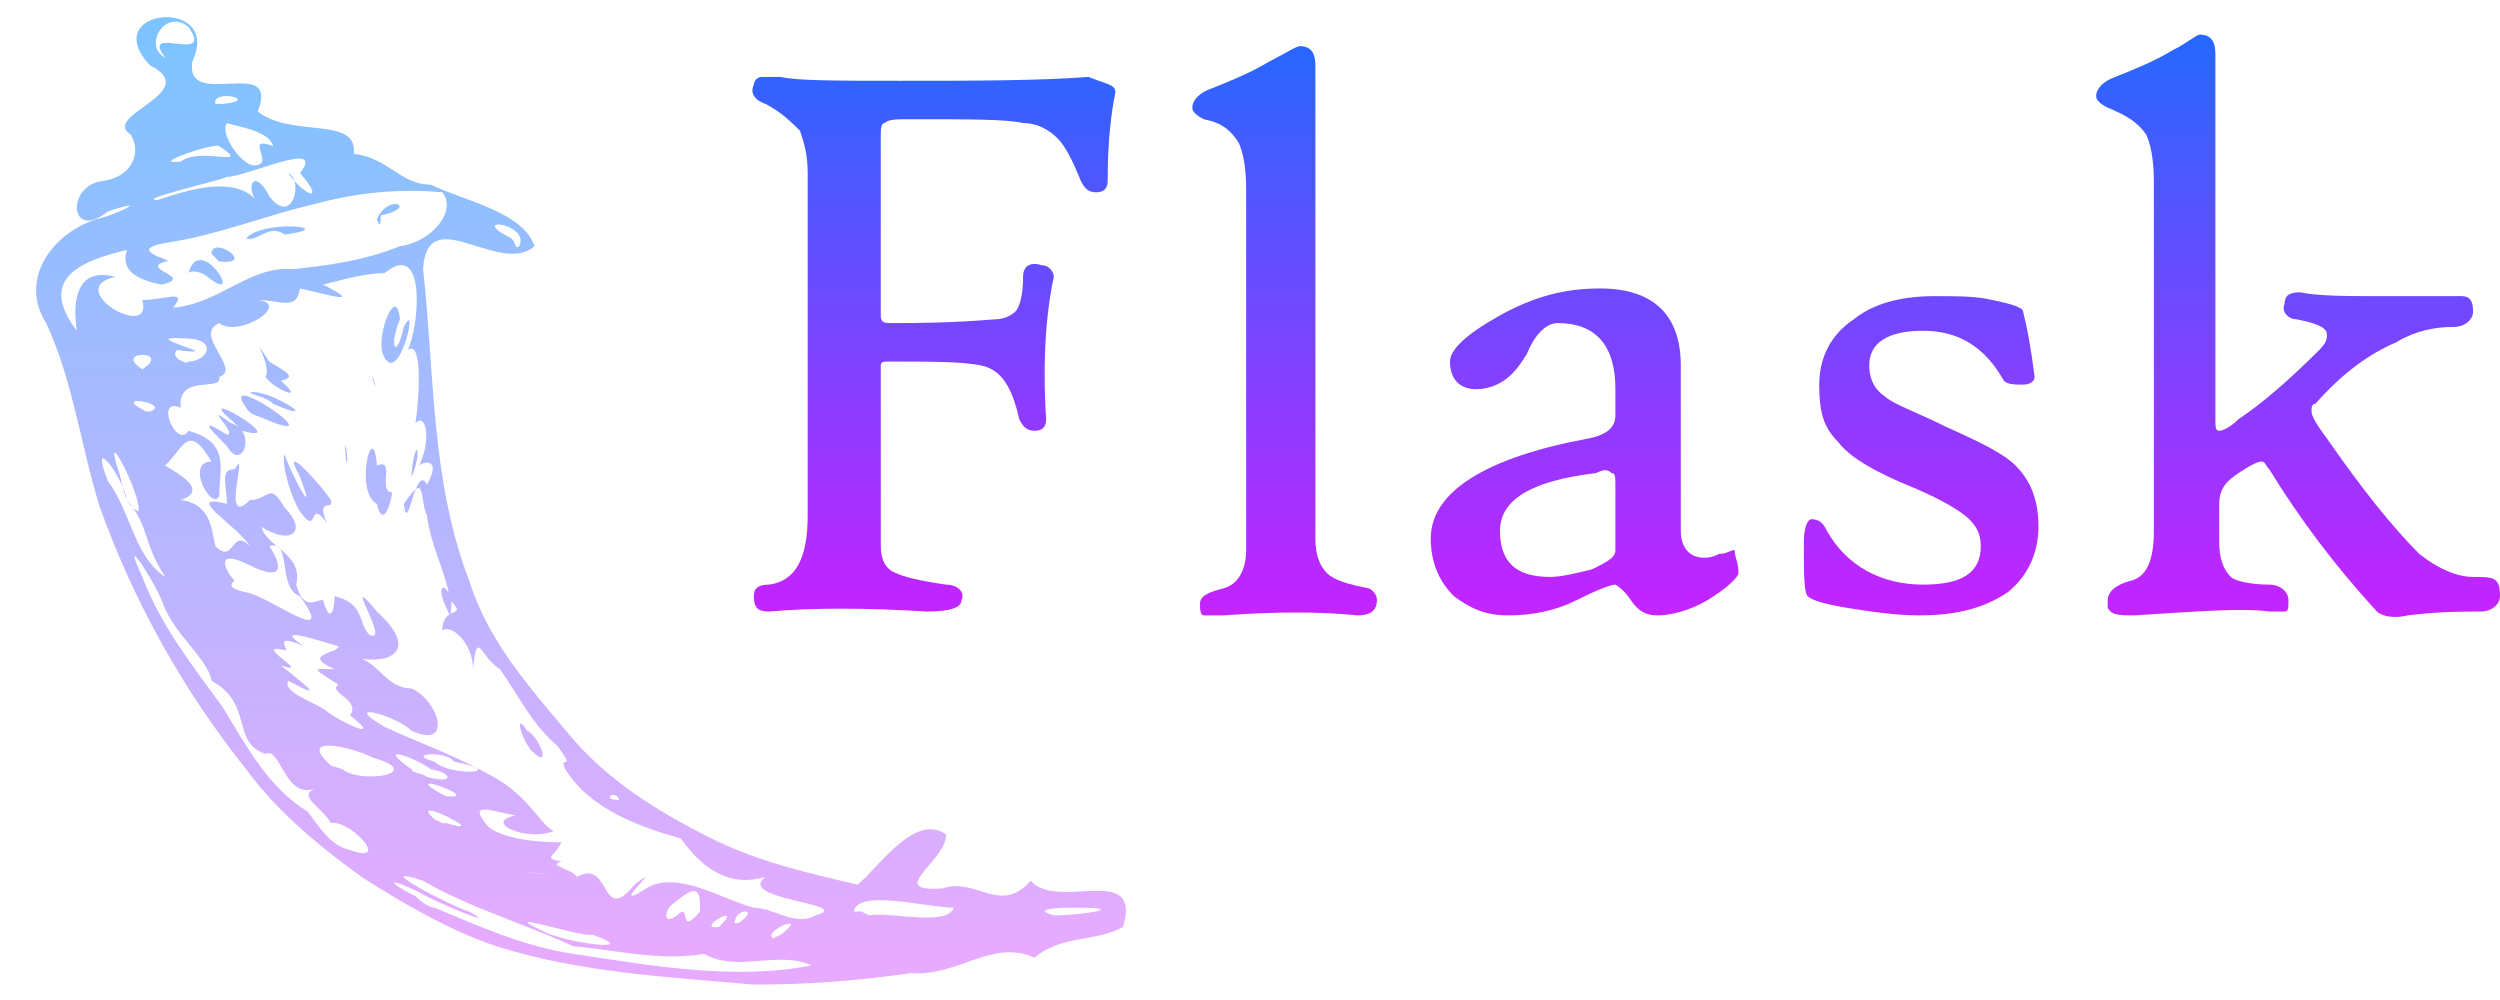 <svg width="65" height="26" viewBox="0 0 65 26" fill="none" xmlns="http://www.w3.org/2000/svg">
<path d="M9.4 22.8C8.3 22 7.2 21.1 6.4 20C4.8 18 3.5 15.7 2.6 13.2C2.1 11.6 1.9 9.9 1.2 8.4C0.5 7.3 1.3 6.1 2.5 5.7C3 5.6 4 5.1 2.8 5.5C1.8 6.3 1.7 4.8 2.7 4.7C3.4 4.6 3.7 4 3.4 3.5C2.6 3 5.3 2.4 3.9 1.7C2.5 0.2 5.8 -0.1 5 1.6C4.8 2.9 7.3 1.4 6.7 2.9C7.6 3.6 9.3 3 9.2 4C10.1 4.1 10.4 4.8 11.2 4.8C12 5.2 13.6 5.5 13.9 6.4C13 7.2 11.1 5.2 11 7C11.3 9.7 11.2 12.5 12.2 15.1C12.7 16.7 13.8 17.9 14.8 19.1C15.8 20.3 17.1 21.1 18.5 21.8C19.7 22.4 21 22.7 22.3 23C22.8 22.6 23.8 21.1 24.6 21.7C24.6 22.4 23 23.2 24.5 23.1C25.4 22.8 26 23.8 26.8 22.9C27.5 23.7 29.7 22.4 29.2 24.1C28.5 24.5 27.6 24.3 26.9 24.9C25.8 24.4 24.9 25.4 23.7 25.3C22.3 25.5 21 25.6 19.6 25.6C17.4 25.4 15.1 25.3 12.9 24.6C11.7 24.2 10.5 23.5 9.4 22.8ZM11.3 23.6C12.5 24.1 13.6 24.6 14.9 24.8C16.9 25.1 19.1 25.5 21.1 25.1C20.2 24.7 19.2 25.3 18.3 24.8C17.2 25 16 24.7 14.9 24.6C13.6 24 12.2 23.6 11 22.9C9.5 22.4 11.8 23.6 12.2 23.7C13.1 24.2 11.2 23.4 10.9 23.2C10.1 22.8 10 22.9 10.8 23.3C11 23.5 11.2 23.6 11.3 23.6ZM9.1 22.1C10.2 22.5 9.1 21.3 8.6 21.4C8.4 21 7.7 20.7 8.2 20.5C7.4 20.8 7.3 19.4 6.9 19.6C6 19.3 6.6 18.3 5.5 17.7C5.4 17.1 4.5 16.5 4.2 15.6C4 15.1 3.1 13.7 3.7 15C4.2 16.3 5 17.3 5.8 18.4C6.4 19.4 7 20.5 8 21.1C8.3 21.5 8.6 22 9.1 22.1ZM14.1 24.2C14.6 24.5 16.8 24.8 15.4 24.3C15.2 24.4 12.8 23.6 14.1 24.2ZM8.9 20C9.4 20.4 11.1 20.1 9.7 19.7C9.1 19.4 7.7 19.1 8.6 19.9L8.9 20ZM11.6 21.4C12.9 21.8 10.5 20.6 11.3 21.3L11.5 21.4H11.6ZM13.9 22.7C15.2 22.8 12.8 22.6 13.9 22.7ZM11.6 20.7C12.6 20.8 10.4 20 11.4 20.6L11.6 20.7ZM15 22.8C15.9 22.3 15.6 24.1 16.5 23C17.4 22.3 15.7 23.8 16.8 23.1C17.6 22.6 18.8 23.4 19.6 23.6C20.1 23.6 20.7 24.1 21.2 23.8C22.3 23.5 19.1 23.4 19.9 22.8C18.9 23.1 18.2 22.5 17.7 21.8C16.6 21.5 15.3 21 14.7 20C14.5 19.6 15 20.1 14.5 19.4C13.8 18.8 13.5 18.1 13 17.4C12.5 17.1 12.4 16.3 12.3 17.4C12.3 16.7 11.7 16.2 11.5 16.4C11.5 15.7 12.2 16.1 11.7 15.6C11.6 14.9 11.2 14.2 11.1 13.4C10.9 13 11.1 12.2 10.5 13.1C10.6 14 10.8 12 11.1 12.6C11.5 11.9 11 12 10.9 12.1C11.2 11.5 11.1 10.7 10.8 11C10.9 10.4 11 8.8 10.6 9.1C10.9 8.5 11.1 6.2 10 7.1C9.5 7.1 8.8 7.3 8.4 7.4C9.6 8 8.3 7.6 7.8 7.5C7.7 8.1 7.3 7.8 6.7 7.8C7.6 7.9 6.2 8.8 5.7 8.4C5 8.7 6.3 9.6 5.7 9.8C5.8 10.2 4.6 9.7 4.7 10.6C4 10.3 4.6 11.7 4.9 11.2C6 11.5 5.7 12.2 5.7 12.9C5.5 13.3 4.8 12 5.5 12C4.9 11 4.8 11.6 4.3 12.1C4.2 12.1 5.6 12.7 4.7 13C5.5 13.1 5.5 13.8 5.6 14.2C6.1 14.7 6 13.7 6.5 14.2C6.2 13.7 4.7 12.8 5.9 13.1C5.9 12.6 5.7 12.2 6.1 12.2C6.5 11.5 5.7 13.8 6.5 13C7 13 7 12.5 7.4 13.2C8 13.8 7.6 14.2 6.8 13.7C6.9 14.2 7.9 14.4 7.7 15.2C7.9 15.9 8.2 15.6 8.4 15.6C8.6 16.3 8.7 15.8 8.7 15.5C9.5 15.7 9.3 16.2 9.6 16.5C10.2 16.8 8.8 14.7 9.8 15.9C10.9 16.9 10.2 17.3 9.2 17.1C9.8 17.1 10 17.9 10.7 17.9C11.4 18.2 11.8 19.5 10.7 19C10.3 18.6 8.8 18.2 10 18.9C11.1 19.4 12 19.7 13 20.3C13.8 20.8 14.1 21.5 14.4 21.6C13.8 21.9 12.5 21.4 13.4 21.2C12.8 21.1 12.1 20.8 12.7 21.5C13.2 21.9 14.4 21.9 14.6 21.9C14.4 22.3 14.1 22.3 14.6 22.4C14.2 22.5 14.9 22.6 15 22.8ZM13.8 19.5C13.5 19.1 13.4 18.5 13.7 19C14 19.1 14.4 20.1 13.8 19.5ZM11.6 15.8C11.2 14.9 11.9 15.3 11.7 16L11.6 15.8ZM7.8 13.3C7.6 13 7.3 12.1 7.4 11.8C7.5 12.2 8.3 13.7 7.8 12.4C7.2 11.3 8.5 12.8 8.6 13C8.7 13.3 8.2 12.9 8.5 13.6C8 12.9 8.3 14 7.8 13.3ZM5.9 11.6C5.5 11.2 5.1 10.8 5.9 11.3C6.2 11.3 5.2 10.4 6 11C6.7 11.2 6.3 12.3 5.9 11.6ZM6.1 11C4.8 9.9 7.7 11.6 6.3 11.2L6.1 11ZM9.8 13.1C9.2 12.8 9.7 10.8 9.8 12.1C10.3 11.9 9.8 12.8 10.2 12.8C10.1 13.4 9.9 13.6 9.8 13.1ZM6.4 10.6C5.6 9.5 8.8 11.7 6.9 10.9C6.7 10.8 6.5 10.8 6.4 10.6ZM9 12C9.1 12.1 8.9 11 9 12ZM6.5 10.2C7 10.1 8.5 11.1 7.1 10.5C6.9 10.3 6.6 10.3 6.5 10.2ZM10.7 12.3C10.8 11.3 11 11.7 10.7 12.4V12.3ZM6.9 9.8C7.1 9.5 6.4 8.5 7 9.4C7.3 9.6 7.8 9.8 7.3 9.9C8 10.5 7.1 10.1 6.9 9.8ZM9.7 9.9C9.9 10.4 9.6 9.5 9.7 9.9ZM10 9.3C9.7 8.9 10.3 7.3 10.4 8.3C10.1 9 10.3 9.4 10.5 8.5C10.9 7.7 10.4 10 10 9.3ZM11.1 20.2C11.8 20.4 11.8 20.1 11.2 20C10.8 19.7 9.7 19.3 10.7 20C10.7 20.1 11 20.1 11.1 20.2ZM8.5 18.5C8.9 18.8 10 19.3 9.1 18.6C9.4 18.2 8.5 18 8.8 17.8C8 17.3 8.2 17.4 8.7 17.4C7.8 17 8.8 17 8.8 16.8C8.4 16.7 7 16.2 7.9 16.8C7 16.4 7.6 17 7.4 16.9C6.5 16.7 8.2 17.6 7.3 17.3C7.8 17.7 8.6 18.3 7.5 17.7C7.3 18 8.3 18.3 8.5 18.5ZM17.6 23.8C18 23.4 17.6 24.4 18.2 23.7C18.2 23.2 18.2 22.9 17.5 23.5C17.3 23.6 17.2 24.1 17.6 23.8ZM11.3 19.8C11.7 20.2 13.3 20.1 11.8 19.8C11.6 19.5 10.5 19.6 11.3 19.8ZM18.7 24.1C19.4 23.4 18 24.2 18.7 24.1ZM4.3 15C3.7 14.1 3.9 13.7 3.3 13C3.2 12.4 2.3 11.2 2.8 12.5C3.4 13.3 3.5 14.5 4.3 15ZM19.2 24C19.8 23.6 19.1 23.6 19.1 24H19.2ZM20.3 24.3C21.1 23.7 19.8 24.2 20.1 24.4L20.3 24.3ZM6.4 15.4C7 15.5 8.8 16.9 7.8 15.5C7.2 15.3 7.6 14 7 14.2C7.4 14.8 7.3 15.1 6.5 14.7C5.5 14.2 5.9 14.9 6.1 15.1C5.8 15.3 6.4 15.4 6.4 15.4ZM3.6 13.3C3.7 12.9 2.6 10.8 3.1 12.3C3.2 12.6 3.2 13.1 3.6 13.3ZM16.1 20.8C16 20.5 15.6 20.8 16.1 20.8ZM22.6 23.8C23.2 23.7 24.6 24.1 24.8 23.6C24.1 23.6 22.3 23.1 22.2 23.7H22.4L22.6 23.8ZM3.9 10.7C4.5 10.5 2.8 10.2 3.8 10.7H3.9ZM2 8.6C1.9 8 1.9 6.9 3 7.2C1.6 7.5 4 8.9 3.7 7.8C4.3 7.8 4.9 7.5 4.5 8C5.7 7.9 6.5 6.9 7.6 7C8.5 6.9 9.4 6.8 10.4 6.4C11.2 6.3 11.9 5.5 11.5 5C10.4 4.9 9.3 5 8.2 5.3C6.9 5.6 5.7 6.1 4.4 6.3C3.1 6.5 4.7 6.8 4.3 6.8C3.6 7 5.1 7.2 4.2 7.4C3.7 7.3 3.1 7.1 3.3 6.5C2 6.8 1 7.3 2 8.6ZM4.9 7.1C5.2 6 6.4 8 5.4 7.2C5.3 7.1 5 7 4.9 7.1ZM5.5 6.6C5.5 6.1 6.7 6.9 5.7 6.8L5.5 6.6ZM6.4 6.2C6.8 5.7 8.9 5.9 7.4 6.1C7 5.8 6.7 6.3 6.4 6.2ZM9.8 5.7C10.1 5 10.9 5.4 9.9 5.6C9.9 5.7 9.9 6 9.8 5.7ZM3.7 9.6C4.5 9.1 2.9 9.1 3.7 9.6ZM27.4 23.8C28.1 23.8 29.4 23.6 28 23.6C27.8 23.6 26.7 23.6 27.4 23.8ZM4.9 9.4C5.4 9.4 5.7 8.8 4.8 8.8C3.4 8.7 6.1 9.3 4.6 9.1C4.4 9.3 4.9 9.5 4.9 9.4ZM4.1 5.2C5 4.9 6.3 4.5 6.8 5.4C6.3 4.9 6.6 4.3 7 5.1C7.6 5.9 7.9 4.7 7.5 4.5C7.9 5.1 8.5 5.3 7.8 4.5C8.5 3.6 6.4 4.6 5.9 4.6C5.7 4.7 3.5 5.2 4.1 5.2ZM4.7 4.2C5.2 3.8 6.6 4.4 5.7 3.8C5.6 3.7 3.8 4.3 4.7 4.2ZM6.6 4.3C7.2 4.3 6.3 3.5 7.1 3.8C7 3.4 6.2 3.3 5.9 3.2C5.7 3.5 6.3 4.3 6.6 4.3ZM5.8 2.7C6.8 2.6 5.5 2.3 5.6 2.7H5.8ZM4.3 1.5C3.6 0.6 5.6 1.7 4.9 0.7C4.3 0.2 3.7 1.2 4.3 1.5ZM13.5 6.4C13.8 5.8 12.1 5.6 13.3 6.2C13.4 6.3 13.4 6.5 13.5 6.4Z" fill="url(#paint0_linear_298_806)"/>
<path d="M29 2.4C28.9 2.9 28.8 3.6 28.8 4.7C28.8 4.9 28.7 5 28.5 5C28.3 5 28.2 4.9 28.1 4.7C27.9 4.2 27.7 3.8 27.5 3.6C27.3 3.4 27 3.2 26.6 3.2C26.2 3.1 25.2 3.1 23.7 3.1C23.3 3.1 23.1 3.1 23 3.2C22.9 3.2 22.9 3.4 22.9 3.5V8.2C22.9 8.4 23 8.4 23.2 8.4C23.8 8.4 24.7 8.4 25.9 8.3C26.1 8.3 26.3 8.2 26.4 8.1C26.5 8 26.6 7.7 26.6 7.2C26.6 6.9 26.8 6.8 27.1 6.9C27.3 6.9 27.4 7.1 27.4 7.2C27.2 8.1 27.1 9.4 27.2 10.9C27.2 11.1 27.1 11.2 26.9 11.2C26.7 11.2 26.6 11.1 26.5 10.9C26.3 10 26 9.6 25.5 9.5C25 9.4 24.2 9.4 23.1 9.4C23 9.4 22.9 9.4 22.9 9.5V14.2C22.9 14.5 23 14.8 23.3 14.9C23.5 15 23.9 15.1 24.6 15.2C24.9 15.2 25.1 15.4 25 15.6C25 15.8 24.7 15.9 24.1 15.9C22.5 15.8 21.1 15.8 20 15.9C19.7 15.9 19.6 15.8 19.6 15.5C19.6 15.3 19.7 15.2 20 15.2C20.7 15.1 21 14.5 21 13.4V4.5C21 4 20.9 3.7 20.8 3.4C20.6 3.2 20.3 2.9 19.9 2.7C19.6 2.6 19.5 2.4 19.6 2.2C19.6 2.1 19.7 2 19.8 2C19.9 2 20.1 2 20.3 2C20.7 2.1 21.8 2.1 23.4 2.1C25.3 2.1 27 2.1 28.3 2C28.8 2.2 29 2.2 29 2.4Z" fill="url(#paint1_linear_298_806)"/>
<path d="M35.8 15.6C35.8 15.9 35.6 16 35.3 16C34.3 15.9 33.2 15.9 31.8 16C31.5 16 31.3 16 31.3 16C31.2 16 31.2 15.8 31.2 15.7C31.2 15.5 31.4 15.4 31.8 15.3C32.2 15.2 32.4 14.8 32.4 14.3V4.9C32.4 4.3 32.3 3.9 32.2 3.7C32 3.4 31.8 3.2 31.3 3.1C31.1 3 31 2.9 31 2.8C31 2.6 31.2 2.4 31.5 2.3C32 2.1 32.5 1.9 33 1.6C33.4 1.4 33.7 1.2 33.8 1.2C34.1 1.2 34.2 1.4 34.2 1.7C34.2 1.7 34.2 2 34.2 2.7C34.2 3.4 34.2 4.1 34.2 4.7V14C34.2 14.4 34.3 14.7 34.5 14.9C34.7 15.1 35.1 15.2 35.6 15.3C35.6 15.3 35.8 15.4 35.8 15.6Z" fill="url(#paint2_linear_298_806)"/>
<path d="M45.2 14.9C45.2 15 44.9 15.3 44.4 15.6C43.9 15.9 43.4 16 43.1 16C42.8 16 42.6 15.9 42.4 15.6C42.2 15.3 42 15.2 42 15.2C41.9 15.2 41.6 15.3 41 15.6C40.4 15.9 39.8 16 39.2 16C38.6 16 38.2 15.8 37.8 15.5C37.4 15.1 37.2 14.6 37.2 14C37.2 12.8 38.6 11.9 41.3 11.4C41.8 11.3 42 11.1 42 10.8V10.1C42 9 41.5 8.4 40.5 8.4C40.2 8.4 39.9 8.7 39.7 9.2C39.4 9.7 39.1 10 38.6 10.1C38 10.2 37.7 9.9 37.7 9.4C37.7 9.1 38.1 8.7 39 8.2C39.9 7.7 40.7 7.5 41.6 7.5C43 7.5 43.7 8.2 43.7 9.5V13.8C43.7 14.2 43.9 14.5 44.3 14.5C44.4 14.5 44.5 14.5 44.7 14.4C44.9 14.4 45 14.3 45.1 14.3C45.1 14.5 45.2 14.6 45.2 14.9ZM42 12.6C42 12.4 42 12.3 41.9 12.3C41.8 12.2 41.7 12.2 41.5 12.3C39.8 12.5 39 13 39 13.8C39 14.6 39.4 15 40.3 15C40.6 15 41 14.9 41.4 14.8C41.8 14.6 42 14.5 42 14.3V12.6Z" fill="url(#paint3_linear_298_806)"/>
<path d="M53 13.7C53 14.4 52.7 15 52.2 15.4C51.6 15.8 50.9 16 49.9 16C49.3 16 48.6 15.9 48 15.8C47.4 15.7 47.1 15.6 47 15.5C46.9 15.4 46.9 14.9 46.9 14.1C46.9 13.7 47 13.5 47.1 13.5C47.3 13.5 47.4 13.6 47.5 13.8C48 14.7 48.9 15.2 50 15.2C51 15.2 51.5 14.9 51.5 14.2C51.5 13.9 51.4 13.7 51.2 13.5C51 13.3 50.5 13 49.8 12.7C48.8 12.3 48.1 11.9 47.8 11.5C47.4 11.1 47.3 10.7 47.3 10C47.3 9.3 47.6 8.7 48.2 8.3C48.7 7.9 49.4 7.7 50.3 7.7C50.9 7.7 51.4 7.7 51.8 7.8C52.3 7.9 52.6 8 52.6 8.1C52.7 8.5 52.8 9 52.9 9.8C52.9 9.9 52.8 10 52.6 10C52.4 10 52.2 10 52.1 9.9C51.6 9 50.9 8.6 50 8.6C49.1 8.6 48.6 8.9 48.6 9.5C48.6 9.8 48.7 10.1 49 10.3C49.2 10.5 49.8 10.7 50.6 11.1C51.5 11.5 52.1 11.8 52.4 12.1C52.8 12.5 53 13 53 13.7Z" fill="url(#paint4_linear_298_806)"/>
<path d="M65 15.5C65 15.7 64.8 15.9 64.5 15.9C64 15.9 63.4 15.9 62.6 16C62.2 16.1 61.9 16 61.8 15.9C60.7 14.7 59.8 13.5 59 12.2C58.9 12.1 58.9 12 58.8 12C58.7 12 58.5 12.1 58.2 12.3C57.9 12.5 57.7 12.7 57.7 13.1C57.7 13.3 57.7 13.7 57.7 14.1C57.7 14.5 57.8 14.8 58 15C58.1 15.1 58.5 15.2 59 15.2C59.3 15.2 59.5 15.4 59.5 15.6C59.5 15.8 59.5 15.9 59.4 15.9C59.3 15.9 59.2 15.9 59 15.9C58.3 15.8 57.1 15.9 55.5 16C55.1 16 54.9 16 54.8 15.8C54.8 15.8 54.8 15.7 54.8 15.6C54.8 15.4 55 15.2 55.4 15.1C55.8 15 56 14.6 56 13.8V4.7C56 4.1 55.9 3.7 55.8 3.5C55.6 3.2 55.3 3 54.8 2.8C54.6 2.7 54.5 2.6 54.5 2.5C54.5 2.3 54.7 2.1 55 2C55.5 1.8 56 1.6 56.5 1.3C56.9 1.1 57.1 0.9 57.2 0.9C57.5 0.9 57.6 1.1 57.6 1.4C57.6 1.4 57.6 1.7 57.6 2.4C57.6 2.9 57.6 3.6 57.6 4.4V10.9C57.6 11.1 57.6 11.2 57.7 11.2C57.8 11.2 58 11.1 58.2 10.9C58.8 10.5 59.5 9.9 60.3 9.1C60.5 8.9 60.5 8.8 60.5 8.7C60.5 8.5 60.2 8.4 59.7 8.3C59.5 8.3 59.3 8.1 59.4 7.9C59.4 7.7 59.5 7.6 59.8 7.6C60.3 7.7 61 7.7 62 7.7C62.7 7.7 63.3 7.7 64 7.7C64.2 7.7 64.3 7.8 64.3 8.1C64.3 8.3 64.1 8.5 63.8 8.5C63.3 8.5 62.8 8.6 62.3 8.9C61.6 9.2 60.9 9.7 60.2 10.5C60.1 10.5 60.1 10.6 60.1 10.7C60.1 10.8 60.2 11 60.5 11.4C61.4 12.7 62.2 13.7 62.9 14.4C63.4 14.8 63.9 15 64.3 15C64.6 15 64.8 15 64.9 15.1C65 15.2 65 15.4 65 15.5Z" fill="url(#paint5_linear_298_806)"/>
<defs>
<linearGradient id="paint0_linear_298_806" x1="15.099" y1="-2.723" x2="15.099" y2="24.569" gradientUnits="userSpaceOnUse">
<stop stop-color="#6DC7FF"/>
<stop offset="1" stop-color="#E6ABFF"/>
</linearGradient>
<linearGradient id="paint1_linear_298_806" x1="24.312" y1="-0.128" x2="24.312" y2="16.284" gradientUnits="userSpaceOnUse">
<stop stop-color="#1A6DFF"/>
<stop offset="1" stop-color="#C822FF"/>
</linearGradient>
<linearGradient id="paint2_linear_298_806" x1="33.309" y1="-0.128" x2="33.309" y2="16.284" gradientUnits="userSpaceOnUse">
<stop stop-color="#1A6DFF"/>
<stop offset="1" stop-color="#C822FF"/>
</linearGradient>
<linearGradient id="paint3_linear_298_806" x1="41.213" y1="-0.128" x2="41.213" y2="16.284" gradientUnits="userSpaceOnUse">
<stop stop-color="#1A6DFF"/>
<stop offset="1" stop-color="#C822FF"/>
</linearGradient>
<linearGradient id="paint4_linear_298_806" x1="49.889" y1="-0.128" x2="49.889" y2="16.284" gradientUnits="userSpaceOnUse">
<stop stop-color="#1A6DFF"/>
<stop offset="1" stop-color="#C822FF"/>
</linearGradient>
<linearGradient id="paint5_linear_298_806" x1="59.783" y1="-0.128" x2="59.783" y2="16.284" gradientUnits="userSpaceOnUse">
<stop stop-color="#1A6DFF"/>
<stop offset="1" stop-color="#C822FF"/>
</linearGradient>
</defs>
</svg>

